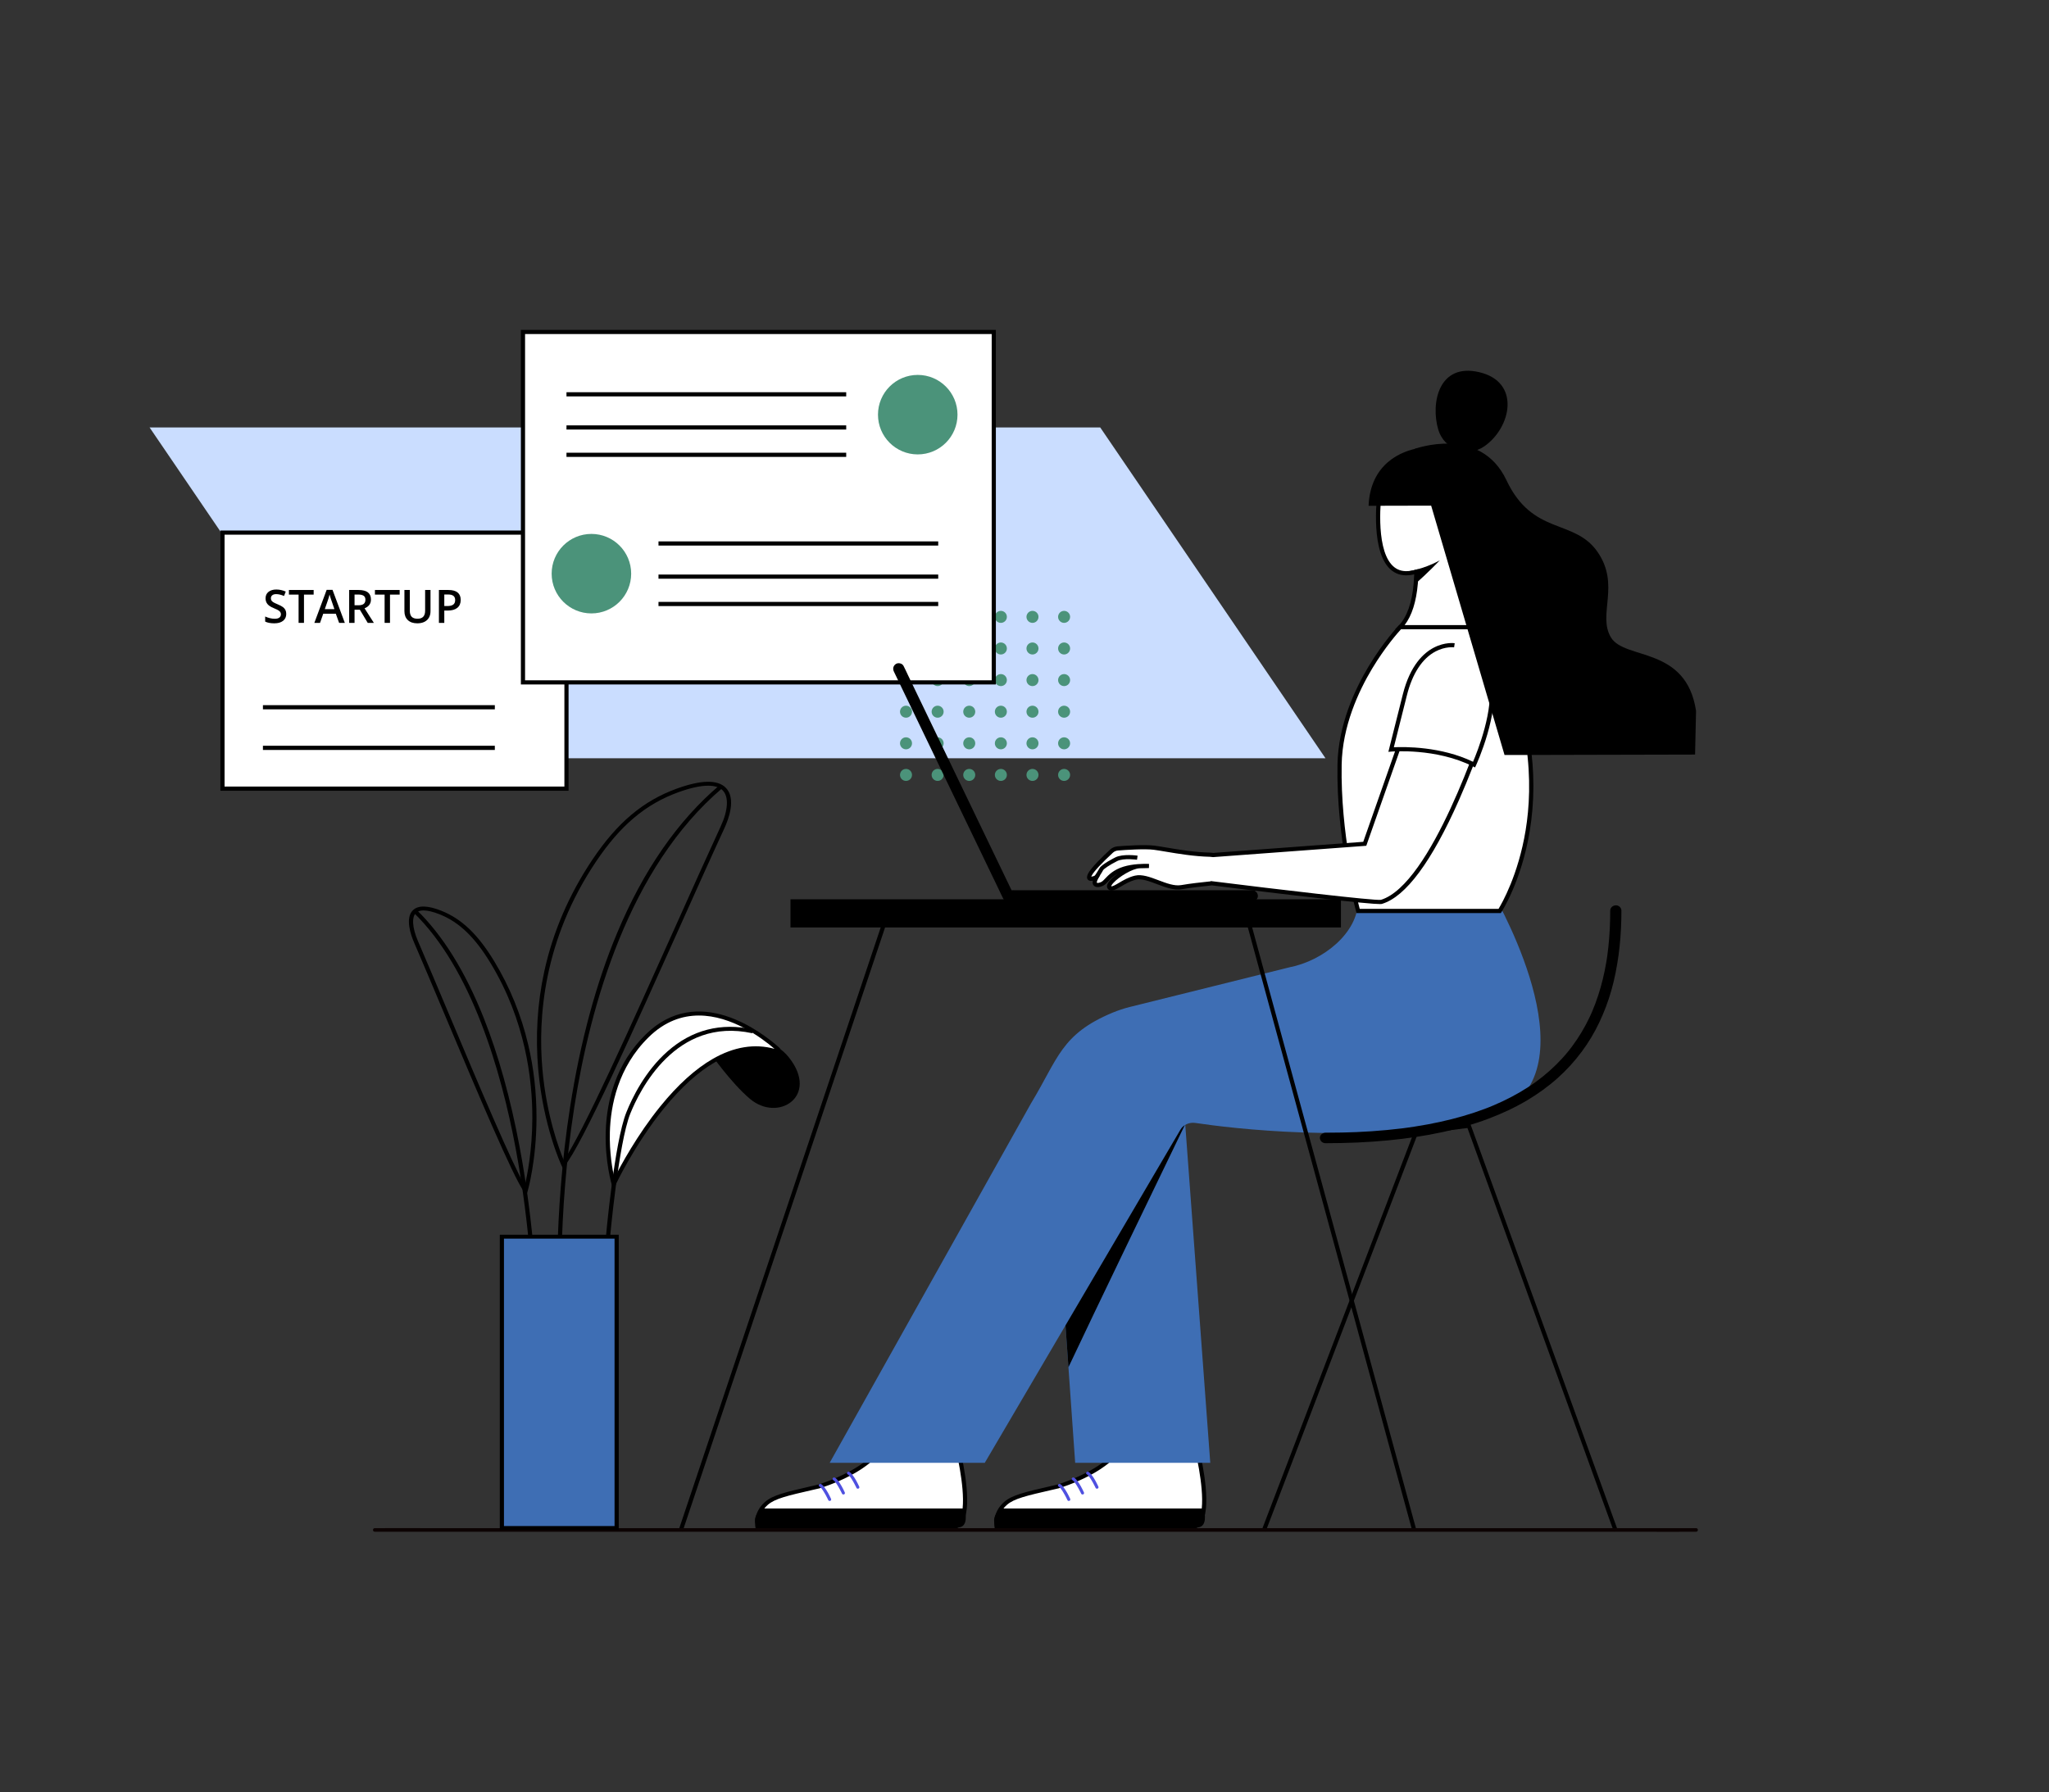 <?xml version="1.0" encoding="UTF-8" standalone="no"?>
<!-- Created with Inkscape (http://www.inkscape.org/) -->

<svg
   version="1.1"
   id="svg2"
   width="4266.667"
   height="3733.333"
   viewBox="0 0 4266.667 3733.333"
   sodipodi:docname="opal5.ai"
   xmlns:inkscape="http://www.inkscape.org/namespaces/inkscape"
   xmlns:sodipodi="http://sodipodi.sourceforge.net/DTD/sodipodi-0.dtd"
   xmlns="http://www.w3.org/2000/svg"
   xmlns:svg="http://www.w3.org/2000/svg">
  <rect x="0" y="0" width="4266.667" height="3733.333" fill="#333333" stroke="none"/>
  <defs
     id="defs6">
    <clipPath
       clipPathUnits="userSpaceOnUse"
       id="clipPath20">
      <path
         d="M 0,2800 H 3200 V 0 H 0 Z"
         id="path18" />
    </clipPath>
  </defs>
  <sodipodi:namedview
     id="namedview4"
     pagecolor="#ffffff"
     bordercolor="#000000"
     borderopacity="0.25"
     inkscape:showpageshadow="2"
     inkscape:pageopacity="0.0"
     inkscape:pagecheckerboard="0"
     inkscape:deskcolor="#d1d1d1" />
  <g
     id="g8"
     inkscape:groupmode="layer"
     inkscape:label="opal5"
     transform="matrix(1.333,0,0,-1.333,0,3733.333)">
    <g
       id="g10"
       transform="translate(233.681,2132.777)">
      <path
         d="m 0,0 h 1485.031 l 351.861,-516.873 H 351.862 Z"
         style="fill:#caddff;fill-opacity:1;fill-rule:nonzero;stroke:none"
         id="path12" />
    </g>
    <g
       id="g14">
      <g
         id="g16"
         clip-path="url(#clipPath20)">
        <g
           id="g22"
           transform="translate(1424.688,1836.823)">
          <path
             d="m 0,0 c 0,-5.183 -4.202,-9.385 -9.384,-9.385 -5.183,0 -9.385,4.202 -9.385,9.385 0,5.183 4.202,9.384 9.385,9.384 C -4.202,9.384 0,5.183 0,0"
             style="fill:#4b937a;fill-opacity:1;fill-rule:nonzero;stroke:none"
             id="path24" />
        </g>
        <g
           id="g26"
           transform="translate(1474.08,1836.823)">
          <path
             d="m 0,0 c 0,-5.183 -4.202,-9.385 -9.385,-9.385 -5.182,0 -9.384,4.202 -9.384,9.385 0,5.183 4.202,9.384 9.384,9.384 C -4.202,9.384 0,5.183 0,0"
             style="fill:#4b937a;fill-opacity:1;fill-rule:nonzero;stroke:none"
             id="path28" />
        </g>
        <g
           id="g30"
           transform="translate(1523.472,1836.823)">
          <path
             d="m 0,0 c 0,-5.183 -4.201,-9.385 -9.384,-9.385 -5.183,0 -9.385,4.202 -9.385,9.385 0,5.183 4.202,9.384 9.385,9.384 C -4.201,9.384 0,5.183 0,0"
             style="fill:#4b937a;fill-opacity:1;fill-rule:nonzero;stroke:none"
             id="path32" />
        </g>
        <g
           id="g34"
           transform="translate(1572.864,1836.823)">
          <path
             d="m 0,0 c 0,-5.183 -4.202,-9.385 -9.385,-9.385 -5.183,0 -9.384,4.202 -9.384,9.385 0,5.183 4.201,9.384 9.384,9.384 C -4.202,9.384 0,5.183 0,0"
             style="fill:#4b937a;fill-opacity:1;fill-rule:nonzero;stroke:none"
             id="path36" />
        </g>
        <g
           id="g38"
           transform="translate(1622.256,1836.823)">
          <path
             d="m 0,0 c 0,-5.183 -4.202,-9.385 -9.385,-9.385 -5.182,0 -9.384,4.202 -9.384,9.385 0,5.183 4.202,9.384 9.384,9.384 C -4.202,9.384 0,5.183 0,0"
             style="fill:#4b937a;fill-opacity:1;fill-rule:nonzero;stroke:none"
             id="path40" />
        </g>
        <g
           id="g42"
           transform="translate(1671.648,1836.823)">
          <path
             d="m 0,0 c 0,-5.183 -4.202,-9.385 -9.385,-9.385 -5.182,0 -9.384,4.202 -9.384,9.385 0,5.183 4.202,9.384 9.384,9.384 C -4.202,9.384 0,5.183 0,0"
             style="fill:#4b937a;fill-opacity:1;fill-rule:nonzero;stroke:none"
             id="path44" />
        </g>
        <g
           id="g46"
           transform="translate(1424.688,1787.431)">
          <path
             d="m 0,0 c 0,-5.183 -4.202,-9.385 -9.384,-9.385 -5.183,0 -9.385,4.202 -9.385,9.385 0,5.183 4.202,9.384 9.385,9.384 C -4.202,9.384 0,5.183 0,0"
             style="fill:#4b937a;fill-opacity:1;fill-rule:nonzero;stroke:none"
             id="path48" />
        </g>
        <g
           id="g50"
           transform="translate(1474.08,1787.431)">
          <path
             d="m 0,0 c 0,-5.183 -4.202,-9.385 -9.385,-9.385 -5.182,0 -9.384,4.202 -9.384,9.385 0,5.183 4.202,9.384 9.384,9.384 C -4.202,9.384 0,5.183 0,0"
             style="fill:#4b937a;fill-opacity:1;fill-rule:nonzero;stroke:none"
             id="path52" />
        </g>
        <g
           id="g54"
           transform="translate(1523.472,1787.431)">
          <path
             d="m 0,0 c 0,-5.183 -4.201,-9.385 -9.384,-9.385 -5.183,0 -9.385,4.202 -9.385,9.385 0,5.183 4.202,9.384 9.385,9.384 C -4.201,9.384 0,5.183 0,0"
             style="fill:#4b937a;fill-opacity:1;fill-rule:nonzero;stroke:none"
             id="path56" />
        </g>
        <g
           id="g58"
           transform="translate(1572.864,1787.431)">
          <path
             d="m 0,0 c 0,-5.183 -4.202,-9.385 -9.385,-9.385 -5.183,0 -9.384,4.202 -9.384,9.385 0,5.183 4.201,9.384 9.384,9.384 C -4.202,9.384 0,5.183 0,0"
             style="fill:#4b937a;fill-opacity:1;fill-rule:nonzero;stroke:none"
             id="path60" />
        </g>
        <g
           id="g62"
           transform="translate(1622.256,1787.431)">
          <path
             d="m 0,0 c 0,-5.183 -4.202,-9.385 -9.385,-9.385 -5.182,0 -9.384,4.202 -9.384,9.385 0,5.183 4.202,9.384 9.384,9.384 C -4.202,9.384 0,5.183 0,0"
             style="fill:#4b937a;fill-opacity:1;fill-rule:nonzero;stroke:none"
             id="path64" />
        </g>
        <g
           id="g66"
           transform="translate(1671.648,1787.431)">
          <path
             d="m 0,0 c 0,-5.183 -4.202,-9.385 -9.385,-9.385 -5.182,0 -9.384,4.202 -9.384,9.385 0,5.183 4.202,9.384 9.384,9.384 C -4.202,9.384 0,5.183 0,0"
             style="fill:#4b937a;fill-opacity:1;fill-rule:nonzero;stroke:none"
             id="path68" />
        </g>
        <g
           id="g70"
           transform="translate(1424.688,1738.039)">
          <path
             d="m 0,0 c 0,-5.183 -4.202,-9.384 -9.384,-9.384 -5.183,0 -9.385,4.201 -9.385,9.384 0,5.183 4.202,9.385 9.385,9.385 C -4.202,9.385 0,5.183 0,0"
             style="fill:#4b937a;fill-opacity:1;fill-rule:nonzero;stroke:none"
             id="path72" />
        </g>
        <g
           id="g74"
           transform="translate(1474.08,1738.039)">
          <path
             d="m 0,0 c 0,-5.183 -4.202,-9.384 -9.385,-9.384 -5.182,0 -9.384,4.201 -9.384,9.384 0,5.183 4.202,9.385 9.384,9.385 C -4.202,9.385 0,5.183 0,0"
             style="fill:#4b937a;fill-opacity:1;fill-rule:nonzero;stroke:none"
             id="path76" />
        </g>
        <g
           id="g78"
           transform="translate(1523.472,1738.039)">
          <path
             d="m 0,0 c 0,-5.183 -4.201,-9.384 -9.384,-9.384 -5.183,0 -9.385,4.201 -9.385,9.384 0,5.183 4.202,9.385 9.385,9.385 C -4.201,9.385 0,5.183 0,0"
             style="fill:#4b937a;fill-opacity:1;fill-rule:nonzero;stroke:none"
             id="path80" />
        </g>
        <g
           id="g82"
           transform="translate(1572.864,1738.039)">
          <path
             d="m 0,0 c 0,-5.183 -4.202,-9.384 -9.385,-9.384 -5.183,0 -9.384,4.201 -9.384,9.384 0,5.183 4.201,9.385 9.384,9.385 C -4.202,9.385 0,5.183 0,0"
             style="fill:#4b937a;fill-opacity:1;fill-rule:nonzero;stroke:none"
             id="path84" />
        </g>
        <g
           id="g86"
           transform="translate(1622.256,1738.039)">
          <path
             d="m 0,0 c 0,-5.183 -4.202,-9.384 -9.385,-9.384 -5.182,0 -9.384,4.201 -9.384,9.384 0,5.183 4.202,9.385 9.384,9.385 C -4.202,9.385 0,5.183 0,0"
             style="fill:#4b937a;fill-opacity:1;fill-rule:nonzero;stroke:none"
             id="path88" />
        </g>
        <g
           id="g90"
           transform="translate(1671.648,1738.039)">
          <path
             d="m 0,0 c 0,-5.183 -4.202,-9.384 -9.385,-9.384 -5.182,0 -9.384,4.201 -9.384,9.384 0,5.183 4.202,9.385 9.384,9.385 C -4.202,9.385 0,5.183 0,0"
             style="fill:#4b937a;fill-opacity:1;fill-rule:nonzero;stroke:none"
             id="path92" />
        </g>
        <g
           id="g94"
           transform="translate(1424.688,1688.647)">
          <path
             d="m 0,0 c 0,-5.183 -4.202,-9.384 -9.384,-9.384 -5.183,0 -9.385,4.201 -9.385,9.384 0,5.183 4.202,9.385 9.385,9.385 C -4.202,9.385 0,5.183 0,0"
             style="fill:#4b937a;fill-opacity:1;fill-rule:nonzero;stroke:none"
             id="path96" />
        </g>
        <g
           id="g98"
           transform="translate(1474.08,1688.647)">
          <path
             d="m 0,0 c 0,-5.183 -4.202,-9.384 -9.385,-9.384 -5.182,0 -9.384,4.201 -9.384,9.384 0,5.183 4.202,9.385 9.384,9.385 C -4.202,9.385 0,5.183 0,0"
             style="fill:#4b937a;fill-opacity:1;fill-rule:nonzero;stroke:none"
             id="path100" />
        </g>
        <g
           id="g102"
           transform="translate(1523.472,1688.647)">
          <path
             d="m 0,0 c 0,-5.183 -4.201,-9.384 -9.384,-9.384 -5.183,0 -9.385,4.201 -9.385,9.384 0,5.183 4.202,9.385 9.385,9.385 C -4.201,9.385 0,5.183 0,0"
             style="fill:#4b937a;fill-opacity:1;fill-rule:nonzero;stroke:none"
             id="path104" />
        </g>
        <g
           id="g106"
           transform="translate(1572.864,1688.647)">
          <path
             d="m 0,0 c 0,-5.183 -4.202,-9.384 -9.385,-9.384 -5.183,0 -9.384,4.201 -9.384,9.384 0,5.183 4.201,9.385 9.384,9.385 C -4.202,9.385 0,5.183 0,0"
             style="fill:#4b937a;fill-opacity:1;fill-rule:nonzero;stroke:none"
             id="path108" />
        </g>
        <g
           id="g110"
           transform="translate(1622.256,1688.647)">
          <path
             d="m 0,0 c 0,-5.183 -4.202,-9.384 -9.385,-9.384 -5.182,0 -9.384,4.201 -9.384,9.384 0,5.183 4.202,9.385 9.384,9.385 C -4.202,9.385 0,5.183 0,0"
             style="fill:#4b937a;fill-opacity:1;fill-rule:nonzero;stroke:none"
             id="path112" />
        </g>
        <g
           id="g114"
           transform="translate(1671.648,1688.647)">
          <path
             d="m 0,0 c 0,-5.183 -4.202,-9.384 -9.385,-9.384 -5.182,0 -9.384,4.201 -9.384,9.384 0,5.183 4.202,9.385 9.384,9.385 C -4.202,9.385 0,5.183 0,0"
             style="fill:#4b937a;fill-opacity:1;fill-rule:nonzero;stroke:none"
             id="path116" />
        </g>
        <g
           id="g118"
           transform="translate(1424.688,1639.255)">
          <path
             d="m 0,0 c 0,-5.183 -4.202,-9.385 -9.384,-9.385 -5.183,0 -9.385,4.202 -9.385,9.385 0,5.183 4.202,9.384 9.385,9.384 C -4.202,9.384 0,5.183 0,0"
             style="fill:#4b937a;fill-opacity:1;fill-rule:nonzero;stroke:none"
             id="path120" />
        </g>
        <g
           id="g122"
           transform="translate(1474.08,1639.255)">
          <path
             d="m 0,0 c 0,-5.183 -4.202,-9.385 -9.385,-9.385 -5.182,0 -9.384,4.202 -9.384,9.385 0,5.183 4.202,9.384 9.384,9.384 C -4.202,9.384 0,5.183 0,0"
             style="fill:#4b937a;fill-opacity:1;fill-rule:nonzero;stroke:none"
             id="path124" />
        </g>
        <g
           id="g126"
           transform="translate(1523.472,1639.255)">
          <path
             d="m 0,0 c 0,-5.183 -4.201,-9.385 -9.384,-9.385 -5.183,0 -9.385,4.202 -9.385,9.385 0,5.183 4.202,9.384 9.385,9.384 C -4.201,9.384 0,5.183 0,0"
             style="fill:#4b937a;fill-opacity:1;fill-rule:nonzero;stroke:none"
             id="path128" />
        </g>
        <g
           id="g130"
           transform="translate(1572.864,1639.255)">
          <path
             d="m 0,0 c 0,-5.183 -4.202,-9.385 -9.385,-9.385 -5.183,0 -9.384,4.202 -9.384,9.385 0,5.183 4.201,9.384 9.384,9.384 C -4.202,9.384 0,5.183 0,0"
             style="fill:#4b937a;fill-opacity:1;fill-rule:nonzero;stroke:none"
             id="path132" />
        </g>
        <g
           id="g134"
           transform="translate(1622.256,1639.255)">
          <path
             d="m 0,0 c 0,-5.183 -4.202,-9.385 -9.385,-9.385 -5.182,0 -9.384,4.202 -9.384,9.385 0,5.183 4.202,9.384 9.384,9.384 C -4.202,9.384 0,5.183 0,0"
             style="fill:#4b937a;fill-opacity:1;fill-rule:nonzero;stroke:none"
             id="path136" />
        </g>
        <g
           id="g138"
           transform="translate(1671.648,1639.255)">
          <path
             d="m 0,0 c 0,-5.183 -4.202,-9.385 -9.385,-9.385 -5.182,0 -9.384,4.202 -9.384,9.385 0,5.183 4.202,9.384 9.384,9.384 C -4.202,9.384 0,5.183 0,0"
             style="fill:#4b937a;fill-opacity:1;fill-rule:nonzero;stroke:none"
             id="path140" />
        </g>
        <g
           id="g142"
           transform="translate(1424.688,1589.863)">
          <path
             d="m 0,0 c 0,-5.183 -4.202,-9.384 -9.384,-9.384 -5.183,0 -9.385,4.201 -9.385,9.384 0,5.183 4.202,9.385 9.385,9.385 C -4.202,9.385 0,5.183 0,0"
             style="fill:#4b937a;fill-opacity:1;fill-rule:nonzero;stroke:none"
             id="path144" />
        </g>
        <g
           id="g146"
           transform="translate(1474.08,1589.863)">
          <path
             d="m 0,0 c 0,-5.183 -4.202,-9.384 -9.385,-9.384 -5.182,0 -9.384,4.201 -9.384,9.384 0,5.183 4.202,9.385 9.384,9.385 C -4.202,9.385 0,5.183 0,0"
             style="fill:#4b937a;fill-opacity:1;fill-rule:nonzero;stroke:none"
             id="path148" />
        </g>
        <g
           id="g150"
           transform="translate(1523.472,1589.863)">
          <path
             d="m 0,0 c 0,-5.183 -4.201,-9.384 -9.384,-9.384 -5.183,0 -9.385,4.201 -9.385,9.384 0,5.183 4.202,9.385 9.385,9.385 C -4.201,9.385 0,5.183 0,0"
             style="fill:#4b937a;fill-opacity:1;fill-rule:nonzero;stroke:none"
             id="path152" />
        </g>
        <g
           id="g154"
           transform="translate(1572.864,1589.863)">
          <path
             d="m 0,0 c 0,-5.183 -4.202,-9.384 -9.385,-9.384 -5.183,0 -9.384,4.201 -9.384,9.384 0,5.183 4.201,9.385 9.384,9.385 C -4.202,9.385 0,5.183 0,0"
             style="fill:#4b937a;fill-opacity:1;fill-rule:nonzero;stroke:none"
             id="path156" />
        </g>
        <g
           id="g158"
           transform="translate(1622.256,1589.863)">
          <path
             d="m 0,0 c 0,-5.183 -4.202,-9.384 -9.385,-9.384 -5.182,0 -9.384,4.201 -9.384,9.384 0,5.183 4.202,9.385 9.384,9.385 C -4.202,9.385 0,5.183 0,0"
             style="fill:#4b937a;fill-opacity:1;fill-rule:nonzero;stroke:none"
             id="path160" />
        </g>
        <g
           id="g162"
           transform="translate(1671.648,1589.863)">
          <path
             d="m 0,0 c 0,-5.183 -4.202,-9.384 -9.385,-9.384 -5.182,0 -9.384,4.201 -9.384,9.384 0,5.183 4.202,9.385 9.384,9.385 C -4.202,9.385 0,5.183 0,0"
             style="fill:#4b937a;fill-opacity:1;fill-rule:nonzero;stroke:none"
             id="path164" />
        </g>
        <g
           id="g166"
           transform="translate(1880.555,443.639)">
          <path
             d="m 0,0 c -1.782,-17.324 -7.686,-29.703 -20.954,-29.703 h -302.617 c 0,0 -4.938,21.343 13.88,37.742 12.732,11.103 35.2,15.585 81.843,26.367 0,0 90.044,26.709 102.089,73.464 H -14.277 C -14.277,107.87 4.122,40.445 0,0"
             style="fill:#ffffff;fill-opacity:1;fill-rule:nonzero;stroke:none"
             id="path168" />
        </g>
        <g
           id="g170"
           transform="translate(1559.805,416.985)">
          <path
             d="m 0,0 h 299.796 c 9.913,0 15.872,9.065 17.712,26.943 3.597,35.297 -10.46,92.427 -13.587,104.532 H 197.493 C 182.962,85.064 97.573,59.247 93.887,58.153 L 93.684,58.1 C 90.073,57.266 86.608,56.469 83.281,55.703 44.083,46.689 24.407,42.165 13.281,32.461 -0.523,20.431 -0.596,5.72 0,0 M 299.796,-6.099 H -5.448 l -0.556,2.404 c -0.218,0.941 -5.101,23.238 14.844,40.62 12.366,10.784 32.592,15.436 72.888,24.701 3.291,0.757 6.716,1.545 10.284,2.369 3.338,1.013 88.508,27.359 99.813,71.244 l 0.602,2.334 h 116.577 l 0.626,-2.294 c 0.757,-2.774 18.492,-68.406 14.364,-108.915 l -0.001,-0.003 C 321.777,4.823 313.637,-6.099 299.796,-6.099"
             style="fill:#000000;fill-opacity:1;fill-rule:nonzero;stroke:none"
             id="path172" />
        </g>
        <g
           id="g174"
           transform="translate(1880.555,443.639)">
          <path
             d="m 0,0 c 3.768,-17.082 2.008,-29.703 -11.261,-29.703 h -312.31 c 0,0 -10.812,11.551 2.937,26.393 1.932,2.086 4.723,3.31 7.672,3.31 z"
             style="fill:#000000;fill-opacity:1;fill-rule:nonzero;stroke:none"
             id="path176" />
        </g>
        <g
           id="g178"
           transform="translate(1671.711,458.848)">
          <path
             d="m 0,0 c -2.94,6.335 -6.257,12.835 -10.672,18.391 -1.348,1.697 -2.83,3.467 -4.823,4.539 -2.7,1.453 -5.136,-2.453 -2.438,-3.904 0.147,-0.079 0.285,-0.173 0.432,-0.252 0.404,-0.216 -0.096,0.089 0.017,-0.001 0.315,-0.251 0.621,-0.506 0.913,-0.781 0.303,-0.285 0.592,-0.583 0.872,-0.888 0.162,-0.177 0.318,-0.358 0.477,-0.537 0.326,-0.369 -0.005,0.027 0.31,-0.372 1.357,-1.718 2.57,-3.528 3.713,-5.376 2.152,-3.481 4.08,-7.086 5.885,-10.735 0.389,-0.785 0.774,-1.572 1.143,-2.366 0.52,-1.12 2.274,-1.375 3.305,-0.811 C 0.369,-2.417 0.522,-1.125 0,0"
             style="fill:#4f50e0;fill-opacity:1;fill-rule:nonzero;stroke:none"
             id="path180" />
        </g>
        <g
           id="g182"
           transform="translate(1693.181,468.896)">
          <path
             d="m 0,0 c -2.94,6.335 -6.257,12.835 -10.672,18.391 -1.348,1.697 -2.83,3.467 -4.823,4.539 -2.7,1.453 -5.136,-2.453 -2.438,-3.904 0.147,-0.079 0.285,-0.173 0.432,-0.252 0.404,-0.215 -0.096,0.089 0.017,-0.001 0.315,-0.251 0.621,-0.506 0.913,-0.781 0.303,-0.285 0.592,-0.583 0.872,-0.888 0.162,-0.177 0.318,-0.358 0.477,-0.537 0.326,-0.369 -0.005,0.027 0.31,-0.372 1.357,-1.718 2.57,-3.528 3.713,-5.376 2.152,-3.481 4.08,-7.086 5.885,-10.734 0.389,-0.786 0.774,-1.573 1.143,-2.367 0.52,-1.12 2.274,-1.375 3.304,-0.811 C 0.369,-2.417 0.522,-1.124 0,0"
             style="fill:#4f50e0;fill-opacity:1;fill-rule:nonzero;stroke:none"
             id="path184" />
        </g>
        <g
           id="g186"
           transform="translate(1715.724,477.94)">
          <path
             d="m 0,0 c -2.94,6.335 -6.257,12.835 -10.672,18.391 -1.348,1.697 -2.83,3.467 -4.823,4.539 -2.7,1.453 -5.136,-2.453 -2.438,-3.904 0.147,-0.079 0.285,-0.173 0.432,-0.252 0.404,-0.216 -0.096,0.089 0.017,-0.001 0.315,-0.251 0.621,-0.506 0.913,-0.781 0.303,-0.285 0.592,-0.583 0.872,-0.888 0.162,-0.177 0.318,-0.358 0.477,-0.537 0.326,-0.369 -0.005,0.027 0.31,-0.372 1.357,-1.718 2.57,-3.528 3.713,-5.376 2.152,-3.481 4.08,-7.086 5.885,-10.735 0.389,-0.785 0.774,-1.572 1.143,-2.366 0.52,-1.12 2.274,-1.375 3.305,-0.811 C 0.369,-2.417 0.522,-1.125 0,0"
             style="fill:#4f50e0;fill-opacity:1;fill-rule:nonzero;stroke:none"
             id="path188" />
        </g>
        <g
           id="g190"
           transform="translate(1106.243,1573.026)">
          <path
             d="M 0,0 C -12.109,0 -27.815,-3.429 -46.698,-10.269 -97.615,-28.713 -137.2,-62.061 -175.052,-118.4 c -82.282,-122.467 -91.017,-244.324 -83.855,-324.983 6.459,-72.743 26.605,-125.857 33.336,-141.956 29.341,41.768 105.978,212.674 173.907,364.163 26.11,58.228 50.772,113.226 71.267,157.608 11.823,25.603 12.888,46.721 2.847,56.491 C 17.598,-2.355 10.033,0 0,0 m -227.095,-597.587 -2.221,4.702 c -0.282,0.596 -28.234,60.596 -36.083,148.996 -4.61,51.91 -1.506,103.36 9.225,152.92 13.415,61.959 38.853,121.112 75.607,175.816 38.647,57.522 79.208,91.623 131.517,110.571 37.705,13.658 63.34,14.242 76.196,1.734 17.184,-16.722 4.632,-49.726 -1.563,-63.14 -20.481,-44.352 -45.136,-99.336 -71.24,-157.548 -70.852,-158.007 -151.158,-337.096 -178.095,-369.972 z"
             style="fill:#000000;fill-opacity:1;fill-rule:nonzero;stroke:none"
             id="path192" />
        </g>
        <g
           id="g194"
           transform="translate(871.444,750.959)">
          <path
             d="m 0,0 c -0.083,1.452 -7.914,147.153 19.186,320.45 15.924,101.836 40.617,193.167 73.393,271.455 41.041,98.032 94.957,175.802 160.25,231.15 l 4.373,-4.521 C 110.928,694.539 50.546,478.814 25.649,319.677 -1.372,146.961 6.424,1.77 6.506,0.324 Z"
             style="fill:#000000;fill-opacity:1;fill-rule:nonzero;stroke:none"
             id="path196" />
        </g>
        <g
           id="g198"
           transform="translate(661.601,1378.098)">
          <path
             d="m 0,0 c -5.054,0 -8.955,-1.208 -11.589,-3.63 -7.156,-6.581 -6.066,-23.482 2.844,-44.108 14.155,-32.765 31.264,-73.392 49.378,-116.403 45.706,-108.525 97.094,-230.545 117.626,-265.568 3.668,15.306 11.544,54.043 11.718,105.002 0.207,60.956 -10.884,152.39 -64.899,241.813 C 80.308,-41.886 55.714,-18.207 25.335,-6.116 15.104,-2.045 6.576,0 0,0 m 160.822,-444.828 -3.959,5.447 c -17.395,23.933 -73.123,156.256 -122.291,273.004 -18.109,42.998 -35.213,83.612 -49.357,116.353 -4.834,11.191 -14.645,38.537 -1.37,50.744 8.21,7.551 23.027,7.139 44.039,-1.224 31.786,-12.65 57.343,-37.135 82.866,-79.388 24.184,-40.039 41.966,-83.803 52.85,-130.078 8.703,-37.001 13.04,-75.679 12.891,-114.962 -0.254,-66.905 -13.66,-113.088 -13.795,-113.546 z"
             style="fill:#000000;fill-opacity:1;fill-rule:nonzero;stroke:none"
             id="path200" />
        </g>
        <g
           id="g202"
           transform="translate(832.232,767.016)">
          <path
             d="m 0,0 c -0.023,1.093 -2.584,110.771 -26.844,240.031 -22.342,119.053 -68.172,279.536 -159.617,367.99 l 4.681,4.241 c 40.955,-39.615 76.334,-96.504 105.155,-169.089 23,-57.922 41.913,-125.944 56.214,-202.172 C 3.925,111.292 6.491,1.217 6.514,0.121 Z"
             style="fill:#000000;fill-opacity:1;fill-rule:nonzero;stroke:none"
             id="path204" />
        </g>
        <path
           d="M 884.915,1568.379 H 347.537 v 400.091 h 537.378 z"
           style="fill:#ffffff;fill-opacity:1;fill-rule:nonzero;stroke:none"
           id="path206" />
        <path
           d="m 350.795,1571.637 h 530.862 v 393.576 H 350.795 Z m 537.378,-6.516 H 344.28 v 406.607 h 543.893 z"
           style="fill:#000000;fill-opacity:1;fill-rule:nonzero;stroke:none"
           id="path208" />
        <path
           d="M 1552.412,1734.449 H 816.95 v 547.57 h 735.462 z"
           style="fill:#ffffff;fill-opacity:1;fill-rule:nonzero;stroke:none"
           id="path210" />
        <path
           d="m 820.208,1737.707 h 728.947 v 541.054 H 820.208 Z m 735.462,-6.516 H 813.692 v 554.085 h 741.978 z"
           style="fill:#000000;fill-opacity:1;fill-rule:nonzero;stroke:none"
           id="path212" />
        <g
           id="g214"
           transform="translate(1506.981,443.639)">
          <path
             d="m 0,0 c -1.782,-17.324 -7.686,-29.703 -20.955,-29.703 h -302.616 c 0,0 -4.938,21.343 13.88,37.742 12.732,11.103 35.2,15.585 81.843,26.367 0,0 90.044,26.709 102.089,73.464 H -14.277 C -14.277,107.87 4.122,40.445 0,0"
             style="fill:#ffffff;fill-opacity:1;fill-rule:nonzero;stroke:none"
             id="path216" />
        </g>
        <g
           id="g218"
           transform="translate(1186.23,416.985)">
          <path
             d="m 0,0 h 299.796 c 9.913,0 15.872,9.065 17.712,26.943 3.597,35.297 -10.46,92.427 -13.588,104.532 H 197.493 C 182.961,85.064 97.574,59.247 93.887,58.153 L 93.684,58.1 C 90.075,57.266 86.611,56.469 83.285,55.704 44.084,46.69 24.407,42.165 13.281,32.461 -0.523,20.431 -0.596,5.72 0,0 M 299.796,-6.099 H -5.448 l -0.556,2.404 c -0.218,0.941 -5.101,23.238 14.844,40.62 12.367,10.784 32.593,15.436 72.89,24.702 3.291,0.756 6.716,1.544 10.283,2.368 3.347,1.017 88.507,27.361 99.812,71.244 l 0.601,2.334 h 116.577 l 0.626,-2.294 c 0.757,-2.774 18.494,-68.406 14.365,-108.915 V 26.361 C 321.778,4.823 313.637,-6.099 299.796,-6.099"
             style="fill:#000000;fill-opacity:1;fill-rule:nonzero;stroke:none"
             id="path220" />
        </g>
        <g
           id="g222"
           transform="translate(2281.16,1943.06)">
          <path
             d="M 0,0 C 8.47,-54.542 42.907,-122.412 42.907,-122.412 H -94.108 c 16.111,16.595 22.45,43.847 24.572,68.633 0.539,6.264 0.809,12.37 0.893,18.103 -1.889,-0.474 -3.788,-0.921 -5.715,-1.321 -3.751,-0.782 -7.25,-1.126 -10.517,-1.08 -58.879,0.773 -40.972,128.816 -40.972,128.816 0,0 32.93,66.595 107.967,40.962 C 57.157,106.059 51.666,73.026 40.218,42.61 40.218,42.61 25.865,21.081 0,0"
             style="fill:#ffffff;fill-opacity:1;fill-rule:nonzero;stroke:none"
             id="path224" />
        </g>
        <g
           id="g226"
           transform="translate(2194.152,1823.906)">
          <path
             d="M 0,0 H 124.69 C 116.777,16.435 90.952,72.521 83.788,118.654 l -0.287,1.846 1.448,1.18 c 23.527,19.174 37.542,38.957 39.364,41.596 5.502,14.696 9.587,30.265 2.774,44.707 -7.425,15.742 -26.729,28.757 -59.013,39.789 -29.933,10.226 -56.476,6.785 -78.892,-10.224 -15.299,-11.608 -23.418,-25.945 -24.867,-28.652 -0.935,-7.279 -10.172,-84.621 14.849,-113.764 6.133,-7.143 13.66,-10.675 23.011,-10.798 3.084,-0.044 6.38,0.297 9.809,1.012 1.727,0.359 3.554,0.781 5.586,1.292 l 4.113,1.033 -0.062,-4.24 C 21.531,77.183 21.227,71.014 20.716,65.096 18.277,36.604 11.317,14.753 0,0 M 129.915,-6.516 H -14.804 l 5.366,5.527 c 13.068,13.461 21.03,35.883 23.663,66.642 0.382,4.439 0.646,9.025 0.788,13.68 -0.578,-0.128 -1.144,-0.25 -1.7,-0.366 C 9.417,78.156 5.626,77.772 2.086,77.82 c -11.171,0.146 -20.548,4.544 -27.868,13.072 -28.045,32.671 -16.777,115.924 -16.283,119.452 l 0.073,0.521 0.233,0.471 c 0.35,0.708 8.778,17.491 26.788,31.24 16.7,12.748 45.033,25.068 85.152,11.361 34.04,-11.632 54.582,-25.754 62.798,-43.174 7.904,-16.754 3.371,-34.003 -2.706,-50.147 l -0.131,-0.349 -0.206,-0.31 C 129.35,159.078 115.547,138.571 90.52,117.824 99.287,64.738 132.482,-1.117 132.82,-1.784 l 2.401,-4.731 z"
             style="fill:#000000;fill-opacity:1;fill-rule:nonzero;stroke:none"
             id="path228" />
        </g>
        <g
           id="g230"
           transform="translate(2137.907,2010.381)">
          <path
             d="m 0,0 114.623,0.273 c 0,0 -5.509,94.591 -34.406,90.194 C 51.32,86.07 2.728,65.88 0,0"
             style="fill:#000000;fill-opacity:1;fill-rule:nonzero;stroke:none"
             id="path232" />
        </g>
        <g
           id="g234"
           transform="translate(1890.592,514.982)">
          <path
             d="m 0,0 h -211.032 l -10.521,149.35 -14.054,199.653 -4.933,70.017 199.367,137.664 0.689,-9.335 1.355,-18.248 z"
             style="fill:#3e6eb4;fill-opacity:1;fill-rule:nonzero;stroke:none"
             id="path236" />
        </g>
        <g
           id="g238"
           transform="translate(1851.463,1044.083)">
          <path
             d="M 0,0 C -41.54,-85.854 -141.096,-291.847 -182.424,-379.751 L -196.478,-180.098 -1.355,18.248 Z"
             style="fill:#000000;fill-opacity:1;fill-rule:nonzero;stroke:none"
             id="path240" />
        </g>
        <g
           id="g242"
           transform="translate(2314.55,1412.309)">
          <path
             d="m 0,0 c 8.39,0 16.06,-4.282 19.804,-11.073 31.415,-56.979 162.238,-315.89 -32.546,-352.595 -185.281,-34.915 -379.148,-10.835 -434.559,-2.574 -9.381,1.399 -18.696,-2.77 -23.156,-10.364 l -305.752,-520.721 h -242.29 l 314.532,561.709 c 42.448,70.006 46.836,107.949 126.931,141.499 8.957,3.752 18.235,6.807 27.72,9.164 l 248.334,61.717 c 53.935,10.339 107.926,54.28 107.996,104.146 l -0.358,0.099 c 0.015,11.048 9.922,19.998 22.138,19.998 z"
             style="fill:#3e6eb4;fill-opacity:1;fill-rule:nonzero;stroke:none"
             id="path244" />
        </g>
        <g
           id="g246"
           transform="translate(2318.76,2103.362)">
          <path
             d="M 0,0 C -26.224,-18.245 -62.805,-4.839 -71.93,25.777 -84.174,66.851 -71.706,130.652 -8.131,115.83 57.276,100.581 42.03,29.242 0,0"
             style="fill:#000000;fill-opacity:1;fill-rule:nonzero;stroke:none"
             id="path248" />
        </g>
        <g
           id="g250"
           transform="translate(2187.048,1820.647)">
          <path
             d="m 0,0 c 0,0 -92.32,-96.614 -94.467,-214.698 -2.147,-118.084 28.984,-228.653 28.984,-228.653 h 221.139 c 0,0 122.675,185.714 -18.638,443.351 z"
             style="fill:#ffffff;fill-opacity:1;fill-rule:nonzero;stroke:none"
             id="path252" />
        </g>
        <g
           id="g254"
           transform="translate(2124.058,1380.554)">
          <path
             d="m 0,0 h 216.843 c 5.175,8.462 30.873,53.122 42.317,122.669 11.661,70.865 10.469,182.777 -61.083,314.166 H 64.41 C 59.868,431.884 39.549,409.035 19.271,375.208 -1.79,340.076 -27.125,285.556 -28.221,225.336 -30.162,118.521 -4.434,16.693 0,0 M 220.397,-6.516 H -4.96 l -0.669,2.375 c -0.312,1.111 -31.236,112.387 -29.105,229.595 1.122,61.718 26.995,117.402 48.503,153.248 23.265,38.777 46.632,63.397 46.866,63.641 l 0.963,1.008 h 140.339 l 0.928,-1.692 c 32.414,-59.097 53.574,-119.331 62.89,-179.028 7.46,-47.801 7.386,-95.361 -0.222,-141.359 C 252.565,42.861 221.674,-4.583 221.363,-5.054 Z"
             style="fill:#000000;fill-opacity:1;fill-rule:nonzero;stroke:none"
             id="path256" />
        </g>
        <path
           d="m 2094.728,1351.532 h -859.865 v 44.013 h 859.865 z"
           style="fill:#000000;fill-opacity:1;fill-rule:nonzero;stroke:none"
           id="path258" />
        <g
           id="g260"
           transform="translate(2515.386,1377.949)">
          <path
             d="m 0,0 c -0.007,-18.736 -0.851,-37.479 -2.827,-56.127 -0.482,-4.548 -1.031,-9.09 -1.652,-13.623 -0.073,-0.538 -0.149,-1.076 -0.224,-1.614 -0.261,-1.883 0.301,2.039 0.024,0.16 -0.168,-1.139 -0.337,-2.277 -0.512,-3.415 -0.349,-2.267 -0.716,-4.531 -1.103,-6.793 -1.507,-8.807 -3.304,-17.572 -5.428,-26.268 -4.13,-16.903 -9.496,-33.553 -16.332,-49.674 -0.404,-0.953 -0.813,-1.904 -1.227,-2.853 -0.233,-0.533 -0.468,-1.066 -0.704,-1.598 -0.105,-0.237 -0.211,-0.473 -0.315,-0.709 -0.538,-1.222 0.736,1.617 0.324,0.715 -0.887,-1.938 -1.779,-3.874 -2.701,-5.798 -1.869,-3.896 -3.829,-7.755 -5.88,-11.569 -4.098,-7.618 -8.564,-15.062 -13.401,-22.289 -2.424,-3.623 -4.941,-7.191 -7.55,-10.699 -1.289,-1.733 -2.6,-3.451 -3.934,-5.155 -0.688,-0.879 -1.382,-1.755 -2.082,-2.626 -0.33,-0.41 -0.661,-0.82 -0.993,-1.229 -0.242,-0.297 -1.589,-1.937 -0.571,-0.701 1.049,1.274 -0.253,-0.3 -0.456,-0.543 -0.34,-0.405 -0.681,-0.81 -1.023,-1.213 -0.727,-0.858 -1.461,-1.713 -2.2,-2.562 -1.484,-1.706 -2.991,-3.393 -4.52,-5.062 -2.991,-3.264 -6.068,-6.458 -9.228,-9.579 -6.54,-6.46 -13.435,-12.604 -20.636,-18.414 -3.69,-2.977 -7.466,-5.855 -11.302,-8.665 -1.564,-1.147 1.607,1.146 0.024,0.017 -0.527,-0.376 -1.054,-0.754 -1.583,-1.128 -1.003,-0.71 -2.011,-1.414 -3.023,-2.113 -1.981,-1.366 -3.98,-2.709 -5.995,-4.03 -17.3,-11.339 -35.824,-20.995 -55.05,-29.155 -2.518,-1.068 -5.049,-2.111 -7.59,-3.13 -0.275,-0.11 -2.517,-1.007 -1.058,-0.423 1.437,0.576 -0.93,-0.36 -1.308,-0.507 -1.342,-0.52 -2.688,-1.033 -4.036,-1.54 -5.42,-2.037 -10.886,-3.966 -16.39,-5.794 -11.562,-3.839 -23.293,-7.23 -35.135,-10.229 -12.583,-3.186 -25.291,-5.929 -38.079,-8.292 -6.788,-1.255 -13.599,-2.402 -20.427,-3.45 -3.56,-0.546 -7.124,-1.065 -10.693,-1.559 -1.702,-0.235 -3.404,-0.465 -5.108,-0.688 -0.857,-0.113 -1.715,-0.223 -2.573,-0.334 -0.455,-0.059 -1.709,-0.226 0.385,0.047 -0.539,-0.07 -1.08,-0.135 -1.62,-0.201 -31.193,-3.842 -62.632,-5.824 -94.078,-6.499 -8.339,-0.178 -16.68,-0.261 -25.022,-0.264 -4.57,-10e-4 -8.949,-3.761 -8.737,-8.179 0.212,-4.43 3.839,-8.18 8.737,-8.179 32.807,0.011 65.633,1.302 98.271,4.473 28.791,2.797 57.478,6.946 85.672,13.125 24.04,5.269 47.742,12.018 70.635,20.7 20.788,7.883 40.959,17.16 59.918,28.405 17.245,10.228 33.549,21.991 48.316,35.193 13.981,12.498 26.538,26.378 37.581,41.227 10.502,14.121 19.493,29.205 26.998,44.907 7.859,16.442 14.272,33.443 19.218,50.85 5.106,17.969 8.638,36.268 11.172,54.701 2.549,18.542 3.899,37.221 4.342,55.908 0.111,4.68 0.163,9.362 0.164,14.044 0.002,4.278 -4.02,8.377 -8.737,8.179 C 4.002,7.98 0.001,4.585 0,0"
             style="fill:#000000;fill-opacity:1;fill-rule:nonzero;stroke:none"
             id="path262" />
        </g>
        <g
           id="g264"
           transform="translate(1977.027,407.502)">
          <path
             d="M 0,0 -6.135,2.055 232.548,626.33 319.751,637.378 320.613,635 550.181,2.007 l -6.17,-1.959 -228.704,630.613 -77.96,-9.877 z"
             style="fill:#000000;fill-opacity:1;fill-rule:nonzero;stroke:none"
             id="path266" />
        </g>
        <g
           id="g268"
           transform="translate(1396.392,1751.29)">
          <path
             d="m 0,0 c 1.523,-3.164 3.046,-6.328 4.569,-9.491 4.144,-8.61 8.289,-17.22 12.433,-25.829 6.13,-12.734 12.26,-25.468 18.39,-38.202 7.478,-15.536 14.957,-31.072 22.436,-46.608 8.151,-16.933 16.302,-33.866 24.454,-50.8 8.268,-17.176 16.537,-34.353 24.805,-51.529 7.711,-16.02 15.423,-32.039 23.134,-48.058 6.518,-13.539 13.035,-27.079 19.553,-40.618 4.688,-9.738 9.375,-19.476 14.063,-29.215 2.217,-4.604 4.291,-9.316 6.664,-13.843 0.102,-0.195 0.191,-0.397 0.287,-0.595 1.303,-2.709 4.659,-4.328 7.544,-4.328 h 10.153 27.81 40.948 50.214 54.74 55.53 51.528 43.759 31.312 c 4.954,0 9.922,-0.109 14.874,0 0.218,0.005 0.437,0 0.655,0 4.57,0 8.949,4.019 8.738,8.738 -0.213,4.734 -3.84,8.737 -8.738,8.737 H 549.702 521.892 480.944 430.73 375.991 320.46 268.932 225.173 193.861 c -4.944,0 -9.933,0.194 -14.874,0 -0.218,-0.008 -0.437,0 -0.655,0 2.515,-1.442 5.03,-2.885 7.545,-4.327 -1.523,3.164 -3.046,6.327 -4.569,9.491 -4.145,8.61 -8.289,17.22 -12.434,25.829 -6.13,12.734 -12.259,25.468 -18.389,38.202 -7.479,15.536 -14.958,31.072 -22.436,46.608 -8.151,16.933 -16.303,33.866 -24.454,50.8 -8.269,17.176 -16.537,34.353 -24.805,51.529 -7.712,16.019 -15.423,32.039 -23.134,48.057 -6.518,13.54 -13.036,27.08 -19.553,40.619 -4.688,9.738 -9.376,19.476 -14.063,29.214 C 19.823,-1.014 17.749,3.698 15.376,8.225 15.274,8.42 15.185,8.622 15.089,8.82 13.102,12.949 6.881,14.37 3.135,11.955 -1.104,9.222 -2.126,4.417 0,0"
             style="fill:#000000;fill-opacity:1;fill-rule:nonzero;stroke:none"
             id="path270" />
        </g>
        <g
           id="g272"
           transform="translate(1066.212,407.556)">
          <path
             d="M 0,0 -6.217,1.826 322.361,982.179 H 879.415 L 880.04,979.883 1146.535,1.666 1140.222,0.16 874.352,976.08 H 327.145 Z"
             style="fill:#000000;fill-opacity:1;fill-rule:nonzero;stroke:none"
             id="path274" />
        </g>
        <g
           id="g276"
           transform="translate(1495.743,2152.783)">
          <path
             d="m 0,0 c 0,-34.304 -27.809,-62.114 -62.113,-62.114 -34.305,0 -62.114,27.81 -62.114,62.114 0,34.304 27.809,62.113 62.114,62.113 C -27.809,62.113 0,34.304 0,0"
             style="fill:#4b937a;fill-opacity:1;fill-rule:nonzero;stroke:none"
             id="path278" />
        </g>
        <g
           id="g280"
           transform="translate(985.968,1904.329)">
          <path
             d="m 0,0 c 0,-34.304 -27.809,-62.113 -62.113,-62.113 -34.305,0 -62.114,27.809 -62.114,62.113 0,34.304 27.809,62.113 62.114,62.113 C -27.809,62.113 0,34.304 0,0"
             style="fill:#4b937a;fill-opacity:1;fill-rule:nonzero;stroke:none"
             id="path282" />
        </g>
        <g
           id="g284"
           transform="translate(884.915,2184.572)">
          <path
             d="M 0,0 H 436.969"
             style="fill:#ffffff;fill-opacity:1;fill-rule:nonzero;stroke:none"
             id="path286" />
        </g>
        <path
           d="M 1321.884,2181.314 H 884.915 v 6.516 h 436.969 z"
           style="fill:#000000;fill-opacity:1;fill-rule:nonzero;stroke:none"
           id="path288" />
        <g
           id="g290"
           transform="translate(884.915,2132.777)">
          <path
             d="M 0,0 H 436.969"
             style="fill:#ffffff;fill-opacity:1;fill-rule:nonzero;stroke:none"
             id="path292" />
        </g>
        <path
           d="M 1321.884,2129.519 H 884.915 v 6.516 h 436.969 z"
           style="fill:#000000;fill-opacity:1;fill-rule:nonzero;stroke:none"
           id="path294" />
        <g
           id="g296"
           transform="translate(884.915,2090.045)">
          <path
             d="M 0,0 H 436.969"
             style="fill:#ffffff;fill-opacity:1;fill-rule:nonzero;stroke:none"
             id="path298" />
        </g>
        <path
           d="M 1321.884,2086.787 H 884.915 v 6.516 h 436.969 z"
           style="fill:#000000;fill-opacity:1;fill-rule:nonzero;stroke:none"
           id="path300" />
        <g
           id="g302"
           transform="translate(1028.647,1951.493)">
          <path
             d="M 0,0 H 436.969"
             style="fill:#ffffff;fill-opacity:1;fill-rule:nonzero;stroke:none"
             id="path304" />
        </g>
        <path
           d="m 1465.617,1948.235 h -436.969 v 6.516 h 436.969 z"
           style="fill:#000000;fill-opacity:1;fill-rule:nonzero;stroke:none"
           id="path306" />
        <g
           id="g308"
           transform="translate(1028.647,1899.697)">
          <path
             d="M 0,0 H 436.969"
             style="fill:#ffffff;fill-opacity:1;fill-rule:nonzero;stroke:none"
             id="path310" />
        </g>
        <path
           d="m 1465.617,1896.439 h -436.969 v 6.516 h 436.969 z"
           style="fill:#000000;fill-opacity:1;fill-rule:nonzero;stroke:none"
           id="path312" />
        <g
           id="g314"
           transform="translate(1028.647,1856.966)">
          <path
             d="M 0,0 H 436.969"
             style="fill:#ffffff;fill-opacity:1;fill-rule:nonzero;stroke:none"
             id="path316" />
        </g>
        <path
           d="m 1465.617,1853.708 h -436.969 v 6.516 h 436.969 z"
           style="fill:#000000;fill-opacity:1;fill-rule:nonzero;stroke:none"
           id="path318" />
        <g
           id="g320"
           transform="translate(410.725,1695.602)">
          <path
             d="M 0,0 H 362.264"
             style="fill:#ffffff;fill-opacity:1;fill-rule:nonzero;stroke:none"
             id="path322" />
        </g>
        <path
           d="M 772.99,1692.345 H 410.726 v 6.516 H 772.99 Z"
           style="fill:#000000;fill-opacity:1;fill-rule:nonzero;stroke:none"
           id="path324" />
        <g
           id="g326"
           transform="translate(410.725,1632.153)">
          <path
             d="M 0,0 H 362.264"
             style="fill:#ffffff;fill-opacity:1;fill-rule:nonzero;stroke:none"
             id="path328" />
        </g>
        <path
           d="M 772.99,1628.895 H 410.726 v 6.516 H 772.99 Z"
           style="fill:#000000;fill-opacity:1;fill-rule:nonzero;stroke:none"
           id="path330" />
        <g
           id="g332"
           transform="translate(1110.338,1154.064)">
          <path
             d="m 0,0 c 0,0 31.53,-45.285 61.189,-70.339 44.013,-37.179 108.422,4.019 61.189,64.31 -47.234,60.291 -139.554,-2.01 -139.554,-2.01 z"
             style="fill:#000000;fill-opacity:1;fill-rule:nonzero;stroke:none"
             id="path334" />
        </g>
        <g
           id="g336"
           transform="translate(958.693,950.656)">
          <path
             d="m 0,0 c 0,0 116.87,250.291 254.239,207.114 2.341,-0.736 4.131,1.991 2.34,3.582 C 228.816,235.363 132.029,309.92 52.2,231.462 -42.058,138.821 0,0 0,0"
             style="fill:#ffffff;fill-opacity:1;fill-rule:nonzero;stroke:none"
             id="path338" />
        </g>
        <g
           id="g340"
           transform="translate(1091.782,1213.916)">
          <path
             d="m 0,0 c -26.05,0 -53.199,-9.005 -78.53,-33.901 -47.976,-47.152 -59.408,-106.751 -60.55,-148.446 -0.878,-32.072 4.009,-58.7 6.975,-71.638 9.533,18.821 35.648,67.479 72.027,112.318 27.179,33.499 54.716,58.387 81.846,73.974 32.91,18.906 65.313,24.156 96.375,15.629 C 97.786,-34.58 51.019,0 0,0 m -133.744,-272.274 -2.48,8.182 c -0.106,0.351 -10.634,35.686 -9.369,81.901 0.745,27.177 5.352,52.784 13.693,76.113 10.451,29.227 26.82,54.926 48.652,76.384 81.825,80.418 180.643,4.518 208.98,-20.659 1.901,-1.688 2.287,-4.332 0.939,-6.43 -1.358,-2.113 -4.056,-3.039 -6.559,-2.253 -30.362,9.544 -62.29,4.89 -94.895,-13.831 -26.431,-15.176 -53.361,-39.538 -80.042,-72.41 -45.642,-56.231 -74.988,-118.581 -75.28,-119.204 z"
             style="fill:#000000;fill-opacity:1;fill-rule:nonzero;stroke:none"
             id="path342" />
        </g>
        <g
           id="g344"
           transform="translate(952.586,863.082)">
          <path
             d="m 0,0 -6.493,0.501 c 0.546,6.193 13.585,152.203 32.375,199.106 8.926,22.279 29.149,64.277 64.31,95.236 38.319,33.738 83.331,45.269 133.78,34.279 l -1.476,-5.94 C 102.89,349.24 46.437,233.545 31.983,197.466 13.509,151.355 0.133,1.508 0,0"
             style="fill:#000000;fill-opacity:1;fill-rule:nonzero;stroke:none"
             id="path346" />
        </g>
        <g
           id="g348"
           transform="translate(1506.981,443.639)">
          <path
             d="m 0,0 c 3.768,-17.082 2.007,-29.703 -11.261,-29.703 h -312.31 c 0,0 -10.812,11.551 2.937,26.393 1.932,2.086 4.723,3.31 7.671,3.31 z"
             style="fill:#000000;fill-opacity:1;fill-rule:nonzero;stroke:none"
             id="path350" />
        </g>
        <g
           id="g352"
           transform="translate(1298.137,458.848)">
          <path
             d="m 0,0 c -2.94,6.335 -6.257,12.835 -10.672,18.391 -1.348,1.697 -2.83,3.467 -4.823,4.539 -2.7,1.453 -5.136,-2.453 -2.438,-3.904 0.147,-0.079 0.285,-0.173 0.432,-0.252 0.404,-0.216 -0.096,0.089 0.017,-0.001 0.315,-0.251 0.621,-0.506 0.913,-0.781 0.303,-0.285 0.592,-0.583 0.872,-0.888 0.162,-0.177 0.318,-0.358 0.477,-0.537 0.326,-0.369 -0.005,0.027 0.31,-0.372 1.357,-1.718 2.57,-3.528 3.713,-5.376 2.152,-3.481 4.08,-7.086 5.885,-10.735 0.389,-0.785 0.774,-1.572 1.143,-2.366 0.52,-1.12 2.274,-1.375 3.305,-0.811 C 0.369,-2.417 0.522,-1.125 0,0"
             style="fill:#4f50e0;fill-opacity:1;fill-rule:nonzero;stroke:none"
             id="path354" />
        </g>
        <g
           id="g356"
           transform="translate(1319.607,468.896)">
          <path
             d="m 0,0 c -2.94,6.335 -6.257,12.835 -10.672,18.391 -1.348,1.697 -2.83,3.467 -4.823,4.539 -2.7,1.453 -5.136,-2.453 -2.438,-3.904 0.147,-0.079 0.285,-0.173 0.432,-0.252 0.404,-0.215 -0.096,0.089 0.017,-0.001 0.315,-0.251 0.621,-0.506 0.913,-0.781 0.303,-0.285 0.592,-0.583 0.872,-0.888 0.162,-0.177 0.318,-0.358 0.477,-0.537 0.326,-0.369 -0.005,0.027 0.31,-0.372 1.357,-1.718 2.57,-3.528 3.713,-5.376 2.152,-3.481 4.08,-7.086 5.885,-10.734 0.389,-0.786 0.774,-1.573 1.143,-2.367 0.52,-1.12 2.274,-1.375 3.305,-0.811 C 0.369,-2.417 0.522,-1.124 0,0"
             style="fill:#4f50e0;fill-opacity:1;fill-rule:nonzero;stroke:none"
             id="path358" />
        </g>
        <g
           id="g360"
           transform="translate(1342.15,477.94)">
          <path
             d="m 0,0 c -2.94,6.335 -6.257,12.835 -10.672,18.391 -1.348,1.697 -2.83,3.467 -4.823,4.539 -2.7,1.453 -5.136,-2.453 -2.438,-3.904 0.147,-0.079 0.285,-0.173 0.432,-0.252 0.404,-0.216 -0.096,0.089 0.017,-0.001 0.315,-0.251 0.621,-0.506 0.913,-0.781 0.303,-0.285 0.592,-0.583 0.872,-0.888 0.162,-0.177 0.318,-0.358 0.477,-0.537 0.326,-0.369 -0.005,0.027 0.31,-0.372 1.357,-1.718 2.57,-3.528 3.713,-5.376 2.152,-3.481 4.08,-7.086 5.885,-10.735 0.389,-0.785 0.774,-1.572 1.143,-2.366 0.52,-1.12 2.274,-1.375 3.304,-0.811 C 0.369,-2.417 0.522,-1.125 0,0"
             style="fill:#4f50e0;fill-opacity:1;fill-rule:nonzero;stroke:none"
             id="path362" />
        </g>
        <g
           id="g364"
           transform="translate(2205.662,1692.124)">
          <path
             d="m 0,0 -73.723,-209.888 -236.911,-17.545 c -1.472,0.285 -3.111,0.463 -4.953,0.505 -33.957,0.781 -68.722,8.586 -87.318,10.927 -14.466,1.821 -44.099,-0.136 -56.548,-1.094 -3.709,-0.287 -7.196,-1.793 -9.887,-4.274 -8.932,-8.234 -29.423,-27.685 -33.819,-36.777 -5.66,-11.708 10.493,-3.887 10.493,-3.887 -8.911,-15.593 4.868,-13.284 10.528,-9.382 5.659,3.903 12.128,16.39 32.34,22.634 14.101,4.356 30.386,4.533 38.95,4.242 -3.117,0.031 -7.775,-0.036 -14.695,-0.339 -17.787,-0.781 -52.553,-26.537 -47.031,-33.221 5.522,-6.685 20.35,10.587 40.563,15.27 20.213,4.683 49.318,-18.731 71.957,-14.83 22.638,3.903 47.048,5.684 47.318,6.081 0,0 255.642,-31.918 265.137,-29.018 86.953,26.56 170.685,300.299 170.685,300.299 z"
             style="fill:#ffffff;fill-opacity:1;fill-rule:nonzero;stroke:none"
             id="path366" />
        </g>
        <g
           id="g368"
           transform="translate(1891.355,1424.025)">
          <path
             d="m 0,0 1.975,-0.247 c 101.002,-12.61 254.428,-30.74 263.858,-29.111 78.473,24.108 156.119,259.396 167.123,293.913 L 316.613,264.836 242.951,55.12 3.479,37.385 3.052,37.468 c -1.342,0.26 -2.825,0.41 -4.406,0.447 -24.512,0.563 -49.839,4.818 -68.333,7.926 -7.557,1.269 -14.084,2.366 -19.318,3.025 -14.204,1.787 -43.817,-0.18 -55.891,-1.11 -2.968,-0.23 -5.785,-1.444 -7.929,-3.421 -17.83,-16.435 -30.202,-29.818 -33.095,-35.8 -0.372,-0.77 -0.587,-1.346 -0.711,-1.759 1.579,0.161 4.476,1.076 6.856,2.223 l 9.446,4.555 -5.201,-9.104 c -3.134,-5.484 -2.422,-7.122 -2.413,-7.137 0.714,-0.664 5.095,-0.131 8.262,2.053 1.25,0.862 2.763,2.465 4.514,4.321 5.239,5.55 13.157,13.938 28.714,18.744 14.575,4.503 31.327,4.678 40.022,4.385 l -0.142,-6.513 c -3.706,0.036 -8.593,-0.077 -14.521,-0.337 -11.393,-0.5 -32.133,-13.038 -41.118,-22.952 -2.515,-2.775 -3.247,-4.462 -3.366,-5.096 1.538,-1.001 7.365,2.446 12.086,5.238 6.794,4.017 15.248,9.016 25.053,11.287 11.044,2.559 23.58,-2.186 36.852,-7.209 12.198,-4.616 24.816,-9.392 35.286,-7.583 15.323,2.641 31.635,4.337 40.398,5.247 2.201,0.229 4.314,0.449 5.56,0.599 z m 264.166,-35.943 c -7.758,0 -34.109,1.948 -133.965,13.632 -61.348,7.178 -122.39,14.772 -128.532,15.537 -1.282,-0.224 -3.357,-0.44 -6.898,-0.808 -8.687,-0.903 -24.857,-2.583 -39.964,-5.188 -12.235,-2.106 -25.686,2.986 -38.7,7.911 -12.322,4.662 -23.96,9.065 -33.076,6.955 -8.825,-2.044 -16.8,-6.76 -23.207,-10.548 -8.506,-5.03 -15.851,-9.375 -20.602,-3.623 -0.917,1.111 -2.201,3.551 -0.484,7.413 2.103,4.731 8.417,10.882 16.234,16.468 -7.291,-4 -11.816,-8.794 -15.401,-12.592 -2.005,-2.124 -3.737,-3.959 -5.552,-5.211 -4.144,-2.857 -12.215,-5.301 -16.38,-1.476 -2.033,1.868 -2.643,4.556 -1.833,8.029 -2.883,-0.573 -5.736,-0.445 -7.563,1.381 -2.053,2.052 -2.062,5.226 -0.028,9.434 4.488,9.283 23.569,27.639 34.544,37.754 3.216,2.964 7.422,4.785 11.845,5.127 12.271,0.945 42.41,2.94 57.206,1.078 5.367,-0.676 11.955,-1.783 19.583,-3.064 19.317,-3.246 43.358,-7.286 67.402,-7.838 1.779,-0.04 3.478,-0.203 5.058,-0.483 L 238.217,61.303 312,271.362 441.792,271.049 440.508,266.85 C 440.298,266.163 419.152,197.404 387.636,126.292 345.03,30.164 304.665,-24.31 267.659,-35.612 c -0.467,-0.143 -1.084,-0.331 -3.493,-0.331"
             style="fill:#000000;fill-opacity:1;fill-rule:nonzero;stroke:none"
             id="path370" />
        </g>
        <g
           id="g372"
           transform="translate(1776.606,1460.514)">
          <path
             d="m 0,0 c 0,0 -21.853,3.122 -32.78,-2.341 -10.926,-5.464 -21.853,-12.488 -23.414,-15.61 -1.561,-3.122 -7.821,-12.472 -7.821,-12.472"
             style="fill:#ffffff;fill-opacity:1;fill-rule:nonzero;stroke:none"
             id="path374" />
        </g>
        <g
           id="g376"
           transform="translate(1715.267,1428.299)">
          <path
             d="m 0,0 -5.352,3.584 c 1.71,2.554 6.413,9.71 7.617,12.12 3.047,6.093 23.965,16.606 24.854,17.05 11.693,5.846 33.744,2.782 34.676,2.649 L 60.886,29.026 C 60.677,29.055 39.892,31.938 30,26.993 17.888,20.937 9.035,14.653 8.021,12.815 6.421,9.612 0.652,0.975 0,0"
             style="fill:#000000;fill-opacity:1;fill-rule:nonzero;stroke:none"
             id="path378" />
        </g>
        <g
           id="g380"
           transform="translate(2271.951,1792.439)">
          <path
             d="m 0,0 c 0,0 -55.819,8.291 -77.339,-77.291 l -21.52,-85.582 c 0,0 70.256,6.441 129.595,-23.617 0,0 36.796,80.512 26.061,132.039"
             style="fill:#ffffff;fill-opacity:1;fill-rule:nonzero;stroke:none"
             id="path382" />
        </g>
        <g
           id="g384"
           transform="translate(2304.24,1601.51)">
          <path
             d="m 0,0 -3.024,1.532 c -57.779,29.267 -127.137,23.344 -127.828,23.279 l -4.576,-0.417 22.641,90.038 c 11.412,45.385 32.619,64.659 48.4,72.837 17.379,9.006 31.964,6.973 32.576,6.882 l -0.947,-6.446 c -0.135,0.019 -13.425,1.792 -28.994,-6.411 -20.74,-10.925 -36.203,-34.595 -44.717,-68.451 l -20.433,-81.261 c 16.317,0.779 73.623,1.475 123.733,-22.71 6.481,15.147 33.713,82.66 24.487,126.941 l 6.379,1.329 C 38.525,85.166 2.931,6.412 1.41,3.084 Z"
             style="fill:#000000;fill-opacity:1;fill-rule:nonzero;stroke:none"
             id="path386" />
        </g>
        <g
           id="g388"
           transform="translate(2209.594,2099.185)">
          <path
             d="m 0,0 c 0,0 102.669,38.14 143.699,-48.858 41.03,-86.999 105.932,-59.672 142.178,-111.876 36.246,-52.203 -0.465,-98.272 21.104,-133.853 21.57,-35.581 117.483,-13.041 132.866,-114.637 l -1.517,-68.293 -297.645,-0.69 z"
             style="fill:#000000;fill-opacity:1;fill-rule:nonzero;stroke:none"
             id="path390" />
        </g>
        <g
           id="g392"
           transform="translate(2249.216,1925.199)">
          <path
             d="m 0,0 c 0,0 -21.547,-22.552 -37.593,-35.918 0.54,6.264 0.81,12.37 0.894,18.103 -1.89,-0.474 -3.789,-0.921 -5.715,-1.321 -3.751,-0.782 -7.251,-1.126 -10.518,-1.08 0.475,1.564 0.81,2.532 0.81,2.532 0,0 25.13,2.792 52.122,17.684"
             style="fill:#000000;fill-opacity:1;fill-rule:nonzero;stroke:none"
             id="path394" />
        </g>
        <g
           id="g396"
           transform="translate(585.543,407.291)">
          <path
             d="m 0,0 h 55.508 149.719 222.848 270.022 297.764 298.532 280.257 235.247 170.328 c 26.715,0 53.454,-0.312 80.168,0 1.168,0.014 2.337,0 3.505,0 3.861,0 3.867,5.616 0,5.616 H 2008.389 1858.671 1635.823 1365.801 1068.037 769.505 489.247 254 83.673 c -26.715,0 -53.455,0.312 -80.168,0 C 2.337,5.603 1.168,5.616 0,5.616 -3.861,5.616 -3.867,0 0,0"
             style="fill:#0c0303;fill-opacity:1;fill-rule:nonzero;stroke:none"
             id="path398" />
        </g>
        <path
           d="M 963.27,413.149 H 783.997 V 868.344 H 963.27 Z"
           style="fill:#3e6eb4;fill-opacity:1;fill-rule:nonzero;stroke:none"
           id="path400" />
        <path
           d="M 787.255,416.199 H 960.012 V 865.295 H 787.255 Z M 966.527,410.1 H 780.739 v 461.294 h 185.788 z"
           style="fill:#000000;fill-opacity:1;fill-rule:nonzero;stroke:none"
           id="path402" />
        <g
           id="g404"
           transform="translate(447.147,1841.395)">
          <path
             d="m 0,0 c 0,-4.57 -1.652,-8.156 -4.957,-10.758 -3.305,-2.601 -7.863,-3.902 -13.676,-3.902 -5.813,0 -10.57,0.902 -14.273,2.707 v 7.945 c 2.343,-1.102 4.834,-1.969 7.47,-2.601 2.637,-0.633 5.092,-0.95 7.366,-0.95 3.327,0 5.783,0.633 7.365,1.899 1.582,1.265 2.373,2.965 2.373,5.098 0,1.921 -0.727,3.55 -2.18,4.886 -1.453,1.336 -4.453,2.918 -9,4.746 -4.688,1.899 -7.992,4.066 -9.914,6.504 -1.922,2.438 -2.883,5.367 -2.883,8.789 0,4.289 1.524,7.664 4.571,10.125 3.046,2.461 7.136,3.692 12.269,3.692 4.922,0 9.821,-1.078 14.696,-3.235 L -3.445,28.09 c -4.571,1.921 -8.649,2.883 -12.235,2.883 -2.719,0 -4.781,-0.593 -6.187,-1.776 -1.406,-1.183 -2.11,-2.748 -2.11,-4.693 0,-1.336 0.282,-2.479 0.844,-3.428 0.563,-0.949 1.488,-1.846 2.778,-2.689 1.288,-0.844 3.608,-1.957 6.96,-3.34 3.774,-1.57 6.54,-3.036 8.297,-4.395 C -3.34,9.293 -2.051,7.757 -1.23,6.047 -0.41,4.336 0,2.32 0,0"
             style="fill:#000000;fill-opacity:1;fill-rule:nonzero;stroke:none"
             id="path406" />
        </g>
        <g
           id="g408"
           transform="translate(474.851,1827.438)">
          <path
             d="M 0,0 H -8.402 V 44.191 H -23.52 v 7.207 H 15.117 V 44.191 H 0 Z"
             style="fill:#000000;fill-opacity:1;fill-rule:nonzero;stroke:none"
             id="path410" />
        </g>
        <g
           id="g412"
           transform="translate(522.382,1848.954)">
          <path
             d="m 0,0 -4.816,13.992 c -0.352,0.937 -0.839,2.414 -1.459,4.43 -0.621,2.015 -1.05,3.492 -1.284,4.43 -0.632,-2.883 -1.559,-6.036 -2.777,-9.457 L -14.977,0 Z M 7.348,-21.516 2.215,-7.242 h -19.652 l -5.028,-14.274 h -8.859 l 19.23,51.61 h 9.141 l 19.23,-51.61 z"
             style="fill:#000000;fill-opacity:1;fill-rule:nonzero;stroke:none"
             id="path414" />
        </g>
        <g
           id="g416"
           transform="translate(553.847,1854.93)">
          <path
             d="m 0,0 h 5.836 c 3.914,0 6.75,0.726 8.508,2.18 1.758,1.453 2.636,3.609 2.636,6.468 0,2.906 -0.949,4.993 -2.847,6.258 -1.899,1.266 -4.758,1.899 -8.578,1.899 H 0 Z M 0,-6.961 V -27.492 H -8.402 V 23.906 H 6.117 c 6.633,0 11.543,-1.242 14.731,-3.726 3.187,-2.485 4.781,-6.235 4.781,-11.25 0,-6.399 -3.328,-10.957 -9.984,-13.676 L 30.164,-27.492 H 20.602 L 8.297,-6.961 Z"
             style="fill:#000000;fill-opacity:1;fill-rule:nonzero;stroke:none"
             id="path418" />
        </g>
        <g
           id="g420"
           transform="translate(609.218,1827.438)">
          <path
             d="M 0,0 H -8.402 V 44.191 H -23.52 v 7.207 H 15.117 V 44.191 H 0 Z"
             style="fill:#000000;fill-opacity:1;fill-rule:nonzero;stroke:none"
             id="path422" />
        </g>
        <g
           id="g424"
           transform="translate(672.499,1878.837)">
          <path
             d="m 0,0 v -33.258 c 0,-3.797 -0.814,-7.119 -2.443,-9.967 -1.63,-2.847 -3.985,-5.039 -7.067,-6.574 -3.082,-1.535 -6.767,-2.303 -11.056,-2.303 -6.376,0 -11.333,1.688 -14.872,5.063 -3.539,3.375 -5.308,8.016 -5.308,13.922 V 0 h 8.437 v -32.52 c 0,-4.242 0.985,-7.371 2.954,-9.386 1.968,-2.016 4.992,-3.024 9.07,-3.024 7.922,0 11.883,4.16 11.883,12.481 l 0,32.449 z"
             style="fill:#000000;fill-opacity:1;fill-rule:nonzero;stroke:none"
             id="path426" />
        </g>
        <g
           id="g428"
           transform="translate(694.05,1853.735)">
          <path
             d="m 0,0 h 4.465 c 4.312,0 7.476,0.75 9.492,2.25 2.016,1.5 3.023,3.844 3.023,7.031 0,2.953 -0.902,5.156 -2.707,6.61 -1.805,1.453 -4.617,2.179 -8.437,2.179 L 0,18.07 Z m 25.629,9.563 c 0,-5.368 -1.758,-9.481 -5.274,-12.34 -3.515,-2.86 -8.52,-4.289 -15.011,-4.289 H 0 v -19.231 h -8.402 v 51.399 h 14.8 c 6.422,0 11.233,-1.313 14.432,-3.938 3.199,-2.625 4.799,-6.492 4.799,-11.601"
             style="fill:#000000;fill-opacity:1;fill-rule:nonzero;stroke:none"
             id="path430" />
        </g>
      </g>
    </g>
  </g>
</svg>
